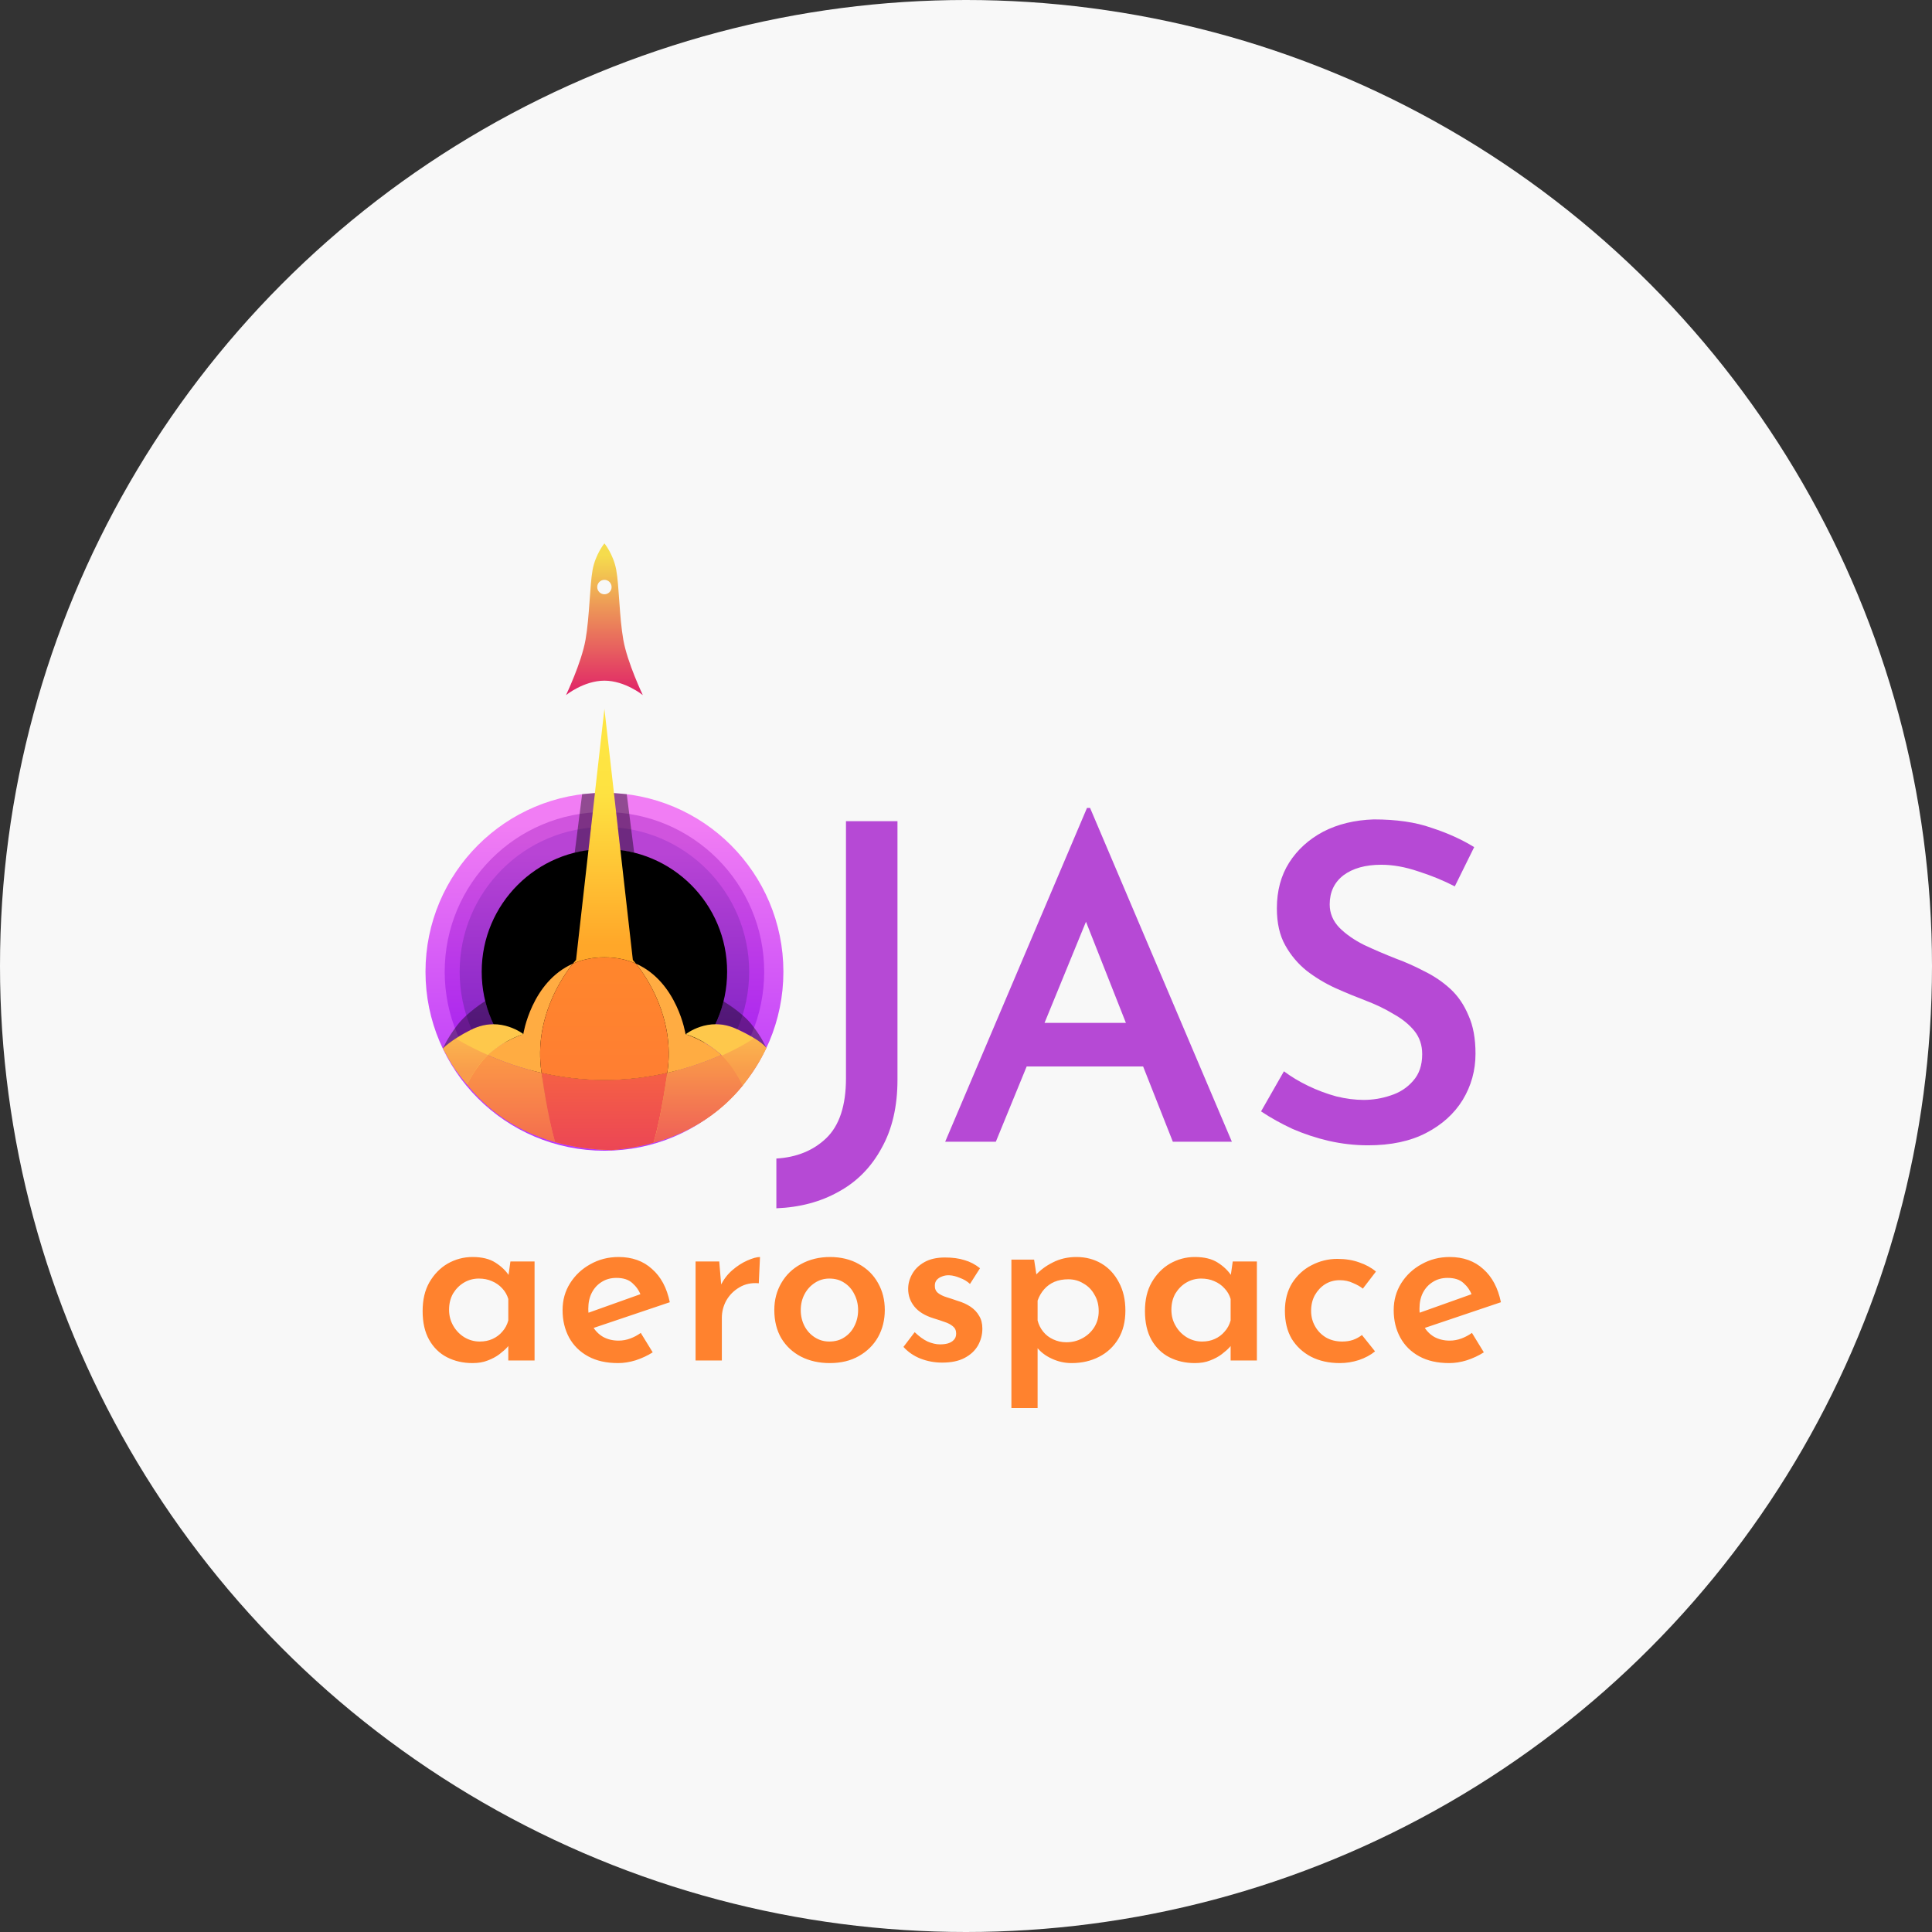 <svg viewBox="0 0 32 32" fill="inherit" xmlns="http://www.w3.org/2000/svg">
<rect x="0" y="0" width="32" height="32" fill="#333333" stroke="none"/>
<circle cx="16" cy="16" r="16" fill="#F8F8F8"/>
<g clip-path="url(#clip0_258_223)">
<path d="M14.865 17.883C14.865 18.325 14.778 18.702 14.603 19.014C14.432 19.33 14.197 19.57 13.895 19.736C13.594 19.906 13.248 19.998 12.859 20.013V19.189C13.195 19.169 13.47 19.057 13.684 18.853C13.902 18.644 14.012 18.313 14.012 17.861V13.601H14.865V17.883ZM15.655 18.911L18.004 13.382H18.055L20.404 18.911H19.426L17.77 14.717L18.383 14.301L16.494 18.911H15.655ZM17.128 16.942H18.945L19.236 17.664H16.873L17.128 16.942ZM24.096 14.681C23.906 14.583 23.705 14.501 23.491 14.433C23.277 14.36 23.072 14.323 22.878 14.323C22.615 14.323 22.406 14.382 22.251 14.498C22.1 14.615 22.024 14.775 22.024 14.98C22.024 15.126 22.078 15.255 22.185 15.366C22.292 15.473 22.428 15.568 22.593 15.651C22.759 15.729 22.934 15.804 23.119 15.877C23.279 15.935 23.437 16.006 23.593 16.088C23.753 16.166 23.897 16.264 24.023 16.38C24.15 16.497 24.249 16.643 24.322 16.818C24.4 16.988 24.439 17.2 24.439 17.453C24.439 17.73 24.368 17.985 24.227 18.218C24.086 18.447 23.884 18.629 23.622 18.765C23.359 18.902 23.038 18.97 22.659 18.97C22.44 18.97 22.224 18.945 22.01 18.897C21.801 18.848 21.601 18.782 21.412 18.7C21.222 18.612 21.047 18.515 20.887 18.408L21.266 17.744C21.383 17.832 21.516 17.912 21.667 17.985C21.818 18.058 21.973 18.116 22.134 18.16C22.294 18.199 22.445 18.218 22.586 18.218C22.737 18.218 22.885 18.194 23.031 18.145C23.182 18.097 23.306 18.017 23.403 17.905C23.505 17.793 23.556 17.645 23.556 17.46C23.556 17.309 23.512 17.18 23.425 17.073C23.337 16.966 23.223 16.874 23.082 16.796C22.946 16.713 22.795 16.64 22.63 16.577C22.465 16.514 22.294 16.444 22.119 16.366C21.949 16.288 21.791 16.193 21.645 16.081C21.499 15.964 21.38 15.823 21.288 15.658C21.195 15.493 21.149 15.289 21.149 15.045C21.149 14.754 21.217 14.501 21.353 14.287C21.49 14.073 21.677 13.903 21.915 13.776C22.158 13.65 22.438 13.582 22.754 13.572C23.128 13.572 23.447 13.618 23.709 13.711C23.977 13.798 24.213 13.905 24.417 14.031L24.096 14.681Z" fill="#B649D5"/>
<path d="M7.826 22.577C7.671 22.577 7.53 22.545 7.403 22.48C7.279 22.416 7.181 22.32 7.109 22.193C7.036 22.064 7 21.905 7 21.716C7 21.527 7.037 21.371 7.112 21.239C7.19 21.105 7.291 21.001 7.415 20.929C7.542 20.857 7.679 20.82 7.826 20.82C7.984 20.82 8.11 20.851 8.206 20.913C8.304 20.975 8.381 21.049 8.435 21.134L8.412 21.197L8.454 20.894H8.854V22.534H8.419V22.135L8.462 22.24C8.452 22.255 8.431 22.281 8.4 22.317C8.369 22.351 8.326 22.388 8.272 22.43C8.218 22.471 8.153 22.506 8.078 22.534C8.006 22.563 7.922 22.577 7.826 22.577ZM7.946 22.22C8.024 22.22 8.094 22.206 8.156 22.178C8.22 22.149 8.275 22.109 8.319 22.057C8.365 22.006 8.399 21.944 8.419 21.871V21.515C8.399 21.447 8.365 21.389 8.319 21.34C8.272 21.288 8.215 21.248 8.148 21.22C8.083 21.191 8.011 21.177 7.931 21.177C7.843 21.177 7.761 21.199 7.686 21.243C7.611 21.287 7.551 21.348 7.504 21.425C7.46 21.503 7.438 21.592 7.438 21.693C7.438 21.794 7.462 21.88 7.508 21.96C7.555 22.041 7.617 22.104 7.694 22.151C7.772 22.197 7.856 22.22 7.946 22.22ZM10.237 22.577C10.043 22.577 9.878 22.54 9.741 22.465C9.603 22.39 9.499 22.286 9.426 22.154C9.354 22.02 9.318 21.869 9.318 21.701C9.318 21.533 9.359 21.387 9.442 21.255C9.525 21.123 9.636 21.018 9.775 20.941C9.918 20.86 10.074 20.82 10.245 20.82C10.47 20.82 10.655 20.886 10.799 21.018C10.947 21.147 11.045 21.331 11.094 21.569L9.772 22.015L9.671 21.77L10.702 21.402L10.613 21.452C10.585 21.375 10.538 21.308 10.473 21.251C10.411 21.194 10.323 21.166 10.21 21.166C10.119 21.166 10.039 21.187 9.969 21.231C9.899 21.273 9.844 21.332 9.803 21.41C9.764 21.485 9.744 21.574 9.744 21.677C9.744 21.781 9.766 21.876 9.81 21.957C9.854 22.037 9.914 22.099 9.989 22.143C10.064 22.184 10.149 22.205 10.245 22.205C10.312 22.205 10.377 22.193 10.439 22.17C10.501 22.147 10.559 22.116 10.613 22.077L10.811 22.399C10.726 22.453 10.631 22.497 10.528 22.531C10.427 22.562 10.33 22.577 10.237 22.577ZM11.913 20.894L11.952 21.359L11.936 21.293C11.983 21.195 12.046 21.111 12.126 21.041C12.209 20.969 12.293 20.915 12.378 20.878C12.464 20.84 12.534 20.82 12.588 20.82L12.568 21.255C12.444 21.244 12.336 21.268 12.243 21.325C12.152 21.379 12.081 21.451 12.029 21.542C11.98 21.632 11.956 21.728 11.956 21.829V22.534H11.521V20.894H11.913ZM12.825 21.697C12.825 21.531 12.864 21.383 12.941 21.251C13.019 21.116 13.127 21.012 13.267 20.937C13.409 20.859 13.569 20.82 13.748 20.82C13.926 20.82 14.09 20.859 14.225 20.937C14.362 21.012 14.468 21.116 14.543 21.251C14.618 21.383 14.655 21.531 14.655 21.697C14.655 21.862 14.618 22.012 14.543 22.147C14.468 22.279 14.362 22.383 14.225 22.461C14.09 22.538 13.93 22.577 13.744 22.577C13.568 22.577 13.41 22.542 13.271 22.472C13.131 22.4 13.021 22.298 12.941 22.166C12.864 22.034 12.825 21.878 12.825 21.697ZM13.263 21.701C13.263 21.796 13.284 21.884 13.325 21.964C13.366 22.042 13.423 22.104 13.496 22.151C13.568 22.197 13.648 22.22 13.736 22.22C13.832 22.22 13.915 22.197 13.984 22.151C14.057 22.104 14.112 22.042 14.151 21.964C14.192 21.884 14.213 21.796 14.213 21.701C14.213 21.605 14.192 21.515 14.151 21.437C14.112 21.357 14.057 21.293 13.984 21.247C13.915 21.2 13.832 21.177 13.736 21.177C13.646 21.177 13.564 21.202 13.492 21.251C13.422 21.297 13.366 21.359 13.325 21.437C13.284 21.515 13.263 21.602 13.263 21.701ZM15.604 22.569C15.48 22.569 15.361 22.547 15.247 22.503C15.136 22.459 15.042 22.395 14.964 22.309L15.15 22.065C15.223 22.135 15.294 22.187 15.364 22.22C15.436 22.251 15.505 22.267 15.569 22.267C15.618 22.267 15.662 22.262 15.701 22.251C15.742 22.238 15.775 22.219 15.798 22.193C15.824 22.167 15.837 22.132 15.837 22.088C15.837 22.037 15.819 21.997 15.783 21.968C15.746 21.937 15.7 21.913 15.643 21.895C15.586 21.874 15.527 21.855 15.464 21.836C15.322 21.792 15.216 21.728 15.146 21.642C15.077 21.557 15.042 21.459 15.042 21.348C15.042 21.262 15.064 21.181 15.108 21.103C15.152 21.023 15.219 20.957 15.309 20.906C15.4 20.854 15.514 20.828 15.651 20.828C15.775 20.828 15.882 20.842 15.973 20.871C16.066 20.897 16.152 20.942 16.232 21.006L16.066 21.266C16.019 21.222 15.963 21.189 15.899 21.166C15.837 21.14 15.78 21.125 15.728 21.123C15.682 21.12 15.64 21.127 15.604 21.142C15.568 21.155 15.538 21.174 15.515 21.2C15.494 21.226 15.484 21.256 15.484 21.29C15.481 21.341 15.498 21.383 15.534 21.414C15.573 21.445 15.622 21.469 15.682 21.487C15.741 21.505 15.801 21.525 15.86 21.546C15.94 21.569 16.011 21.601 16.073 21.642C16.136 21.684 16.183 21.734 16.217 21.794C16.253 21.851 16.271 21.922 16.271 22.007C16.271 22.105 16.247 22.198 16.198 22.286C16.148 22.372 16.075 22.44 15.976 22.492C15.878 22.544 15.754 22.569 15.604 22.569ZM17.748 22.577C17.634 22.577 17.524 22.552 17.419 22.503C17.312 22.454 17.227 22.387 17.163 22.302L17.186 22.17V23.322H16.752V20.863H17.128L17.186 21.243L17.147 21.127C17.227 21.039 17.324 20.966 17.438 20.91C17.554 20.85 17.685 20.82 17.83 20.82C17.985 20.82 18.123 20.857 18.245 20.929C18.366 21.001 18.462 21.105 18.532 21.239C18.604 21.371 18.64 21.527 18.64 21.708C18.64 21.889 18.601 22.044 18.524 22.174C18.446 22.303 18.34 22.403 18.206 22.472C18.071 22.542 17.919 22.577 17.748 22.577ZM17.663 22.232C17.759 22.232 17.846 22.21 17.927 22.166C18.009 22.122 18.075 22.061 18.124 21.984C18.174 21.904 18.198 21.814 18.198 21.716C18.198 21.613 18.175 21.522 18.128 21.445C18.084 21.364 18.023 21.302 17.946 21.259C17.871 21.212 17.787 21.189 17.694 21.189C17.609 21.189 17.532 21.203 17.465 21.231C17.398 21.26 17.341 21.301 17.294 21.355C17.248 21.407 17.212 21.469 17.186 21.542V21.871C17.204 21.941 17.235 22.003 17.279 22.057C17.323 22.112 17.378 22.154 17.446 22.185C17.513 22.216 17.585 22.232 17.663 22.232ZM19.79 22.577C19.635 22.577 19.494 22.545 19.367 22.48C19.243 22.416 19.145 22.32 19.072 22.193C19 22.064 18.964 21.905 18.964 21.716C18.964 21.527 19.001 21.371 19.076 21.239C19.154 21.105 19.255 21.001 19.379 20.929C19.506 20.857 19.642 20.82 19.79 20.82C19.948 20.82 20.074 20.851 20.17 20.913C20.268 20.975 20.344 21.049 20.399 21.134L20.375 21.197L20.418 20.894H20.818V22.534H20.383V22.135L20.426 22.24C20.416 22.255 20.395 22.281 20.364 22.317C20.333 22.351 20.29 22.388 20.236 22.43C20.182 22.471 20.117 22.506 20.042 22.534C19.97 22.563 19.886 22.577 19.79 22.577ZM19.91 22.22C19.988 22.22 20.058 22.206 20.119 22.178C20.184 22.149 20.238 22.109 20.282 22.057C20.329 22.006 20.363 21.944 20.383 21.871V21.515C20.363 21.447 20.329 21.389 20.282 21.34C20.236 21.288 20.179 21.248 20.112 21.22C20.047 21.191 19.975 21.177 19.895 21.177C19.807 21.177 19.725 21.199 19.65 21.243C19.575 21.287 19.515 21.348 19.468 21.425C19.424 21.503 19.402 21.592 19.402 21.693C19.402 21.794 19.425 21.88 19.472 21.96C19.518 22.041 19.581 22.104 19.658 22.151C19.736 22.197 19.82 22.22 19.91 22.22ZM22.775 22.383C22.702 22.443 22.613 22.491 22.507 22.527C22.404 22.56 22.299 22.577 22.193 22.577C22.012 22.577 21.853 22.542 21.716 22.472C21.579 22.4 21.472 22.3 21.394 22.174C21.319 22.044 21.282 21.891 21.282 21.712C21.282 21.534 21.322 21.38 21.402 21.251C21.485 21.122 21.592 21.023 21.724 20.956C21.858 20.886 22 20.851 22.15 20.851C22.287 20.851 22.409 20.871 22.515 20.91C22.621 20.946 22.713 20.996 22.79 21.061L22.573 21.344C22.532 21.31 22.477 21.279 22.41 21.251C22.346 21.22 22.272 21.204 22.189 21.204C22.101 21.204 22.021 21.226 21.949 21.27C21.879 21.314 21.822 21.375 21.778 21.452C21.737 21.527 21.716 21.614 21.716 21.712C21.716 21.805 21.738 21.891 21.782 21.968C21.826 22.046 21.887 22.108 21.964 22.154C22.042 22.198 22.131 22.22 22.232 22.22C22.296 22.22 22.356 22.211 22.41 22.193C22.467 22.172 22.516 22.145 22.558 22.112L22.775 22.383ZM24.003 22.577C23.81 22.577 23.644 22.54 23.507 22.465C23.37 22.39 23.265 22.286 23.193 22.154C23.12 22.02 23.084 21.869 23.084 21.701C23.084 21.533 23.126 21.387 23.208 21.255C23.291 21.123 23.402 21.018 23.542 20.941C23.684 20.86 23.841 20.82 24.011 20.82C24.236 20.82 24.421 20.886 24.566 21.018C24.713 21.147 24.811 21.331 24.86 21.569L23.538 22.015L23.437 21.77L24.469 21.402L24.38 21.452C24.351 21.375 24.305 21.308 24.24 21.251C24.178 21.194 24.09 21.166 23.976 21.166C23.886 21.166 23.806 21.187 23.736 21.231C23.666 21.273 23.61 21.332 23.569 21.41C23.53 21.485 23.511 21.574 23.511 21.677C23.511 21.781 23.533 21.876 23.577 21.957C23.621 22.037 23.68 22.099 23.755 22.143C23.83 22.184 23.916 22.205 24.011 22.205C24.078 22.205 24.143 22.193 24.205 22.17C24.267 22.147 24.325 22.116 24.38 22.077L24.577 22.399C24.492 22.453 24.398 22.497 24.294 22.531C24.194 22.562 24.096 22.577 24.003 22.577Z" fill="#FF822E"/>
<path d="M10.011 18.877C11.547 18.877 12.793 17.631 12.793 16.095C12.793 14.559 11.547 13.314 10.011 13.314C8.475 13.314 7.23 14.559 7.23 16.095C7.23 17.631 8.475 18.877 10.011 18.877Z" stroke="url(#paint0_linear_258_223)" stroke-width="0.365" stroke-miterlimit="10"/>
<path d="M10.011 18.559C11.372 18.559 12.475 17.456 12.475 16.095C12.475 14.735 11.372 13.632 10.011 13.632C8.651 13.632 7.548 14.735 7.548 16.095C7.548 17.456 8.651 18.559 10.011 18.559Z" stroke="url(#paint1_linear_258_223)" stroke-width="0.365" stroke-miterlimit="10"/>
<path d="M10.011 18.31C11.235 18.31 12.226 17.319 12.226 16.095C12.226 14.872 11.235 13.88 10.011 13.88C8.788 13.88 7.796 14.872 7.796 16.095C7.796 17.319 8.788 18.31 10.011 18.31Z" stroke="url(#paint2_linear_258_223)" stroke-width="0.365" stroke-miterlimit="10"/>
<path d="M10.324 10.597C10.257 10.217 10.255 9.698 10.207 9.44C10.16 9.181 10.011 9 10.011 9C10.011 9 9.862 9.181 9.815 9.44C9.768 9.698 9.765 10.217 9.698 10.597C9.631 10.977 9.375 11.513 9.375 11.513C9.375 11.513 9.67 11.274 10.011 11.274C10.353 11.274 10.647 11.513 10.647 11.513C10.647 11.513 10.391 10.977 10.324 10.597ZM10.011 9.843C9.945 9.843 9.892 9.789 9.892 9.724C9.892 9.658 9.945 9.604 10.011 9.604C10.077 9.604 10.13 9.658 10.13 9.724C10.13 9.789 10.077 9.843 10.011 9.843Z" fill="url(#paint3_linear_258_223)"/>
<path d="M11.356 17.131C11.356 17.131 11.73 16.831 12.184 17.036C12.639 17.241 12.693 17.361 12.693 17.361C12.693 17.361 12.633 17.487 12.557 17.608C12.462 17.762 12.301 17.982 12.301 17.982C12.301 17.982 12.189 17.69 11.926 17.455C11.603 17.181 11.356 17.131 11.356 17.131Z" fill="#FEC84B"/>
<path d="M10.533 15.961C10.501 15.921 10.482 15.9 10.482 15.9L10.011 11.741L9.541 15.9C9.541 15.9 9.521 15.921 9.489 15.961C9.637 15.896 9.809 15.856 10.011 15.856C10.213 15.856 10.386 15.896 10.533 15.961H10.533Z" fill="url(#paint4_linear_258_223)"/>
<path d="M11.055 17.752C11.054 17.758 11.053 17.765 11.053 17.771C11.41 17.69 11.713 17.578 11.947 17.475C11.678 17.224 11.355 17.13 11.355 17.13C11.355 17.13 11.222 16.265 10.533 15.961C10.696 16.163 11.183 16.855 11.055 17.752V17.752Z" fill="#FFAC42"/>
<path d="M8.967 17.752C8.839 16.855 9.326 16.163 9.489 15.961C8.8 16.265 8.667 17.13 8.667 17.13C8.667 17.13 8.345 17.224 8.076 17.475C8.309 17.578 8.612 17.69 8.97 17.771C8.969 17.765 8.968 17.758 8.967 17.752V17.752Z" fill="#FFAC42"/>
<path d="M8.967 17.752C8.968 17.758 8.969 17.765 8.97 17.771C9.279 17.841 9.63 17.889 10.011 17.889C10.393 17.889 10.743 17.841 11.053 17.771C11.054 17.765 11.055 17.758 11.055 17.752C11.183 16.855 10.696 16.163 10.533 15.961C10.386 15.896 10.213 15.856 10.011 15.856C9.809 15.856 9.636 15.896 9.489 15.961C9.326 16.163 8.839 16.855 8.967 17.752Z" fill="url(#paint5_linear_258_223)"/>
<path d="M12.015 17.557C12.128 17.678 12.225 17.835 12.301 17.982C12.408 17.849 12.498 17.718 12.571 17.592C12.619 17.509 12.657 17.427 12.693 17.357C12.693 17.357 12.686 17.335 12.603 17.272C12.512 17.203 12.49 17.195 12.49 17.195C12.49 17.195 12.296 17.333 11.947 17.488C11.97 17.51 11.993 17.533 12.015 17.557V17.557Z" fill="url(#paint6_linear_258_223)"/>
<path d="M9.194 18.916C9.14 18.73 9.057 18.381 8.97 17.771C8.612 17.69 8.309 17.578 8.076 17.475C8.053 17.496 8.031 17.518 8.01 17.541C7.9 17.659 7.806 17.813 7.732 17.956C8.047 18.351 8.512 18.724 9.194 18.916Z" fill="#FFAC42"/>
<path opacity="0.66" d="M9.194 18.916C9.14 18.73 9.057 18.381 8.97 17.771C8.612 17.69 8.309 17.578 8.076 17.475C8.053 17.496 8.031 17.518 8.01 17.541C7.9 17.659 7.806 17.813 7.732 17.956C8.047 18.351 8.512 18.724 9.194 18.916Z" fill="url(#paint7_linear_258_223)"/>
<path d="M10.13 19.049C10.384 19.027 10.615 18.985 10.825 18.926C10.88 18.743 10.963 18.393 11.053 17.771C10.743 17.841 10.393 17.889 10.011 17.889C9.63 17.889 9.279 17.841 8.97 17.771C9.057 18.381 9.14 18.73 9.194 18.916C9.469 18.993 9.78 19.041 10.13 19.049V19.049Z" fill="url(#paint8_linear_258_223)"/>
<path d="M10.13 19.049C10.384 19.027 10.615 18.985 10.825 18.926C10.88 18.743 10.963 18.393 11.053 17.771C10.743 17.841 10.393 17.889 10.011 17.889C9.63 17.889 9.279 17.841 8.97 17.771C9.057 18.381 9.14 18.73 9.194 18.916C9.469 18.993 9.78 19.041 10.13 19.049V19.049Z" fill="url(#paint9_linear_258_223)"/>
<path d="M12.302 17.98C12.227 17.831 12.128 17.666 12.012 17.541C11.991 17.518 11.969 17.496 11.947 17.475C11.714 17.578 11.41 17.69 11.053 17.771C10.963 18.393 10.879 18.743 10.825 18.926C11.519 18.734 11.987 18.369 12.302 17.98L12.302 17.98Z" fill="#FFAC42"/>
<path d="M12.302 17.98C12.227 17.831 12.128 17.666 12.012 17.541C11.991 17.518 11.969 17.496 11.947 17.475C11.714 17.578 11.41 17.69 11.053 17.771C10.963 18.393 10.879 18.743 10.825 18.926C11.519 18.734 11.987 18.369 12.302 17.98L12.302 17.98Z" fill="url(#paint10_linear_258_223)"/>
<path d="M7.845 17.036C7.596 17.148 7.435 17.273 7.341 17.363C7.341 17.363 7.46 17.599 7.536 17.704C7.613 17.808 7.732 17.956 7.732 17.956L7.734 17.964C7.811 17.818 7.941 17.6 8.104 17.455C8.426 17.181 8.673 17.131 8.673 17.131C8.673 17.131 8.299 16.831 7.845 17.036V17.036Z" fill="#FEC84B"/>
<path d="M7.736 17.964C7.812 17.817 7.909 17.659 8.021 17.537C8.043 17.513 8.059 17.497 8.082 17.475C7.739 17.323 7.548 17.199 7.548 17.199C7.548 17.199 7.494 17.236 7.44 17.276C7.386 17.317 7.336 17.366 7.336 17.366C7.336 17.366 7.466 17.603 7.536 17.703C7.607 17.804 7.736 17.964 7.736 17.964H7.736Z" fill="url(#paint11_linear_258_223)"/>
<path opacity="0.4" d="M8.036 16.582C8.036 16.582 7.738 16.765 7.573 16.981C7.407 17.197 7.336 17.366 7.336 17.366C7.336 17.366 7.461 17.23 7.809 17.052C7.995 16.957 8.173 16.965 8.173 16.965C8.173 16.965 8.131 16.874 8.107 16.808C8.076 16.724 8.036 16.581 8.036 16.581V16.582Z" fill="black"/>
<path opacity="0.4" d="M11.984 16.587C11.984 16.587 12.28 16.757 12.45 16.969C12.62 17.181 12.693 17.357 12.693 17.357C12.693 17.357 12.624 17.241 12.219 17.049C12.013 16.952 11.85 16.964 11.85 16.964C11.85 16.964 11.892 16.878 11.915 16.81C11.944 16.727 11.984 16.587 11.984 16.587L11.984 16.587Z" fill="black"/>
<path opacity="0.4" d="M10.381 13.154L10.169 13.136L10.276 14.08L10.504 14.123L10.381 13.154Z" fill="black"/>
<path opacity="0.4" d="M9.642 13.154L9.854 13.136L9.747 14.08L9.519 14.123L9.642 13.154Z" fill="black"/>
</g>
<defs>
<linearGradient id="paint0_linear_258_223" x1="10.011" y1="19.059" x2="10.011" y2="13.132" gradientUnits="userSpaceOnUse">
<stop offset="0.11" stop-color="#B838FA"/>
<stop offset="0.91" stop-color="#F17DF4"/>
</linearGradient>
<linearGradient id="paint1_linear_258_223" x1="10.011" y1="18.741" x2="10.011" y2="13.45" gradientUnits="userSpaceOnUse">
<stop offset="0.11" stop-color="#A119F5"/>
<stop offset="0.91" stop-color="#D054DE"/>
</linearGradient>
<linearGradient id="paint2_linear_258_223" x1="10.011" y1="18.493" x2="10.011" y2="13.697" gradientUnits="userSpaceOnUse">
<stop offset="0.11" stop-color="#771CC3"/>
<stop offset="0.91" stop-color="#B844D5"/>
</linearGradient>
<linearGradient id="paint3_linear_258_223" x1="10.011" y1="11.513" x2="10.011" y2="9" gradientUnits="userSpaceOnUse">
<stop stop-color="#E02268"/>
<stop offset="0.92" stop-color="#F5DC4D"/>
</linearGradient>
<linearGradient id="paint4_linear_258_223" x1="10.011" y1="19.111" x2="10.011" y2="11.741" gradientUnits="userSpaceOnUse">
<stop offset="0.11" stop-color="#FFAA2A"/>
<stop offset="0.47" stop-color="#FFA729"/>
<stop offset="0.81" stop-color="#FEE241"/>
<stop offset="0.91" stop-color="#FEE542"/>
</linearGradient>
<linearGradient id="paint5_linear_258_223" x1="10.011" y1="19.111" x2="10.011" y2="11.741" gradientUnits="userSpaceOnUse">
<stop offset="0.11" stop-color="#FF7C33"/>
<stop offset="0.91" stop-color="#FF9523"/>
</linearGradient>
<linearGradient id="paint6_linear_258_223" x1="12.32" y1="17.982" x2="12.32" y2="17.195" gradientUnits="userSpaceOnUse">
<stop offset="0.28" stop-color="#F99C4C"/>
<stop offset="1" stop-color="#FBB54D"/>
</linearGradient>
<linearGradient id="paint7_linear_258_223" x1="8.463" y1="18.916" x2="8.463" y2="17.475" gradientUnits="userSpaceOnUse">
<stop stop-color="#EE4D54"/>
<stop offset="0.99" stop-color="#F98E47"/>
</linearGradient>
<linearGradient id="paint8_linear_258_223" x1="10.011" y1="19.049" x2="10.011" y2="12.021" gradientUnits="userSpaceOnUse">
<stop offset="0.11" stop-color="#FFAA2A"/>
<stop offset="0.47" stop-color="#FFA729"/>
<stop offset="0.81" stop-color="#FEE241"/>
<stop offset="0.91" stop-color="#FEE542"/>
</linearGradient>
<linearGradient id="paint9_linear_258_223" x1="10.011" y1="19.049" x2="10.011" y2="17.771" gradientUnits="userSpaceOnUse">
<stop stop-color="#EC4655"/>
<stop offset="0.91" stop-color="#F45E46"/>
</linearGradient>
<linearGradient id="paint10_linear_258_223" x1="11.564" y1="18.926" x2="11.564" y2="17.475" gradientUnits="userSpaceOnUse">
<stop stop-color="#EF5F58"/>
<stop offset="0.91" stop-color="#F8954A"/>
</linearGradient>
<linearGradient id="paint11_linear_258_223" x1="7.709" y1="17.964" x2="7.709" y2="17.199" gradientUnits="userSpaceOnUse">
<stop offset="0.28" stop-color="#F99C4C"/>
<stop offset="1" stop-color="#FBB54D"/>
</linearGradient>
<clipPath id="clip0_258_223">
<rect width="17.86" height="14.322" fill="white" transform="translate(7 9)"/>
</clipPath>
</defs>
</svg>

